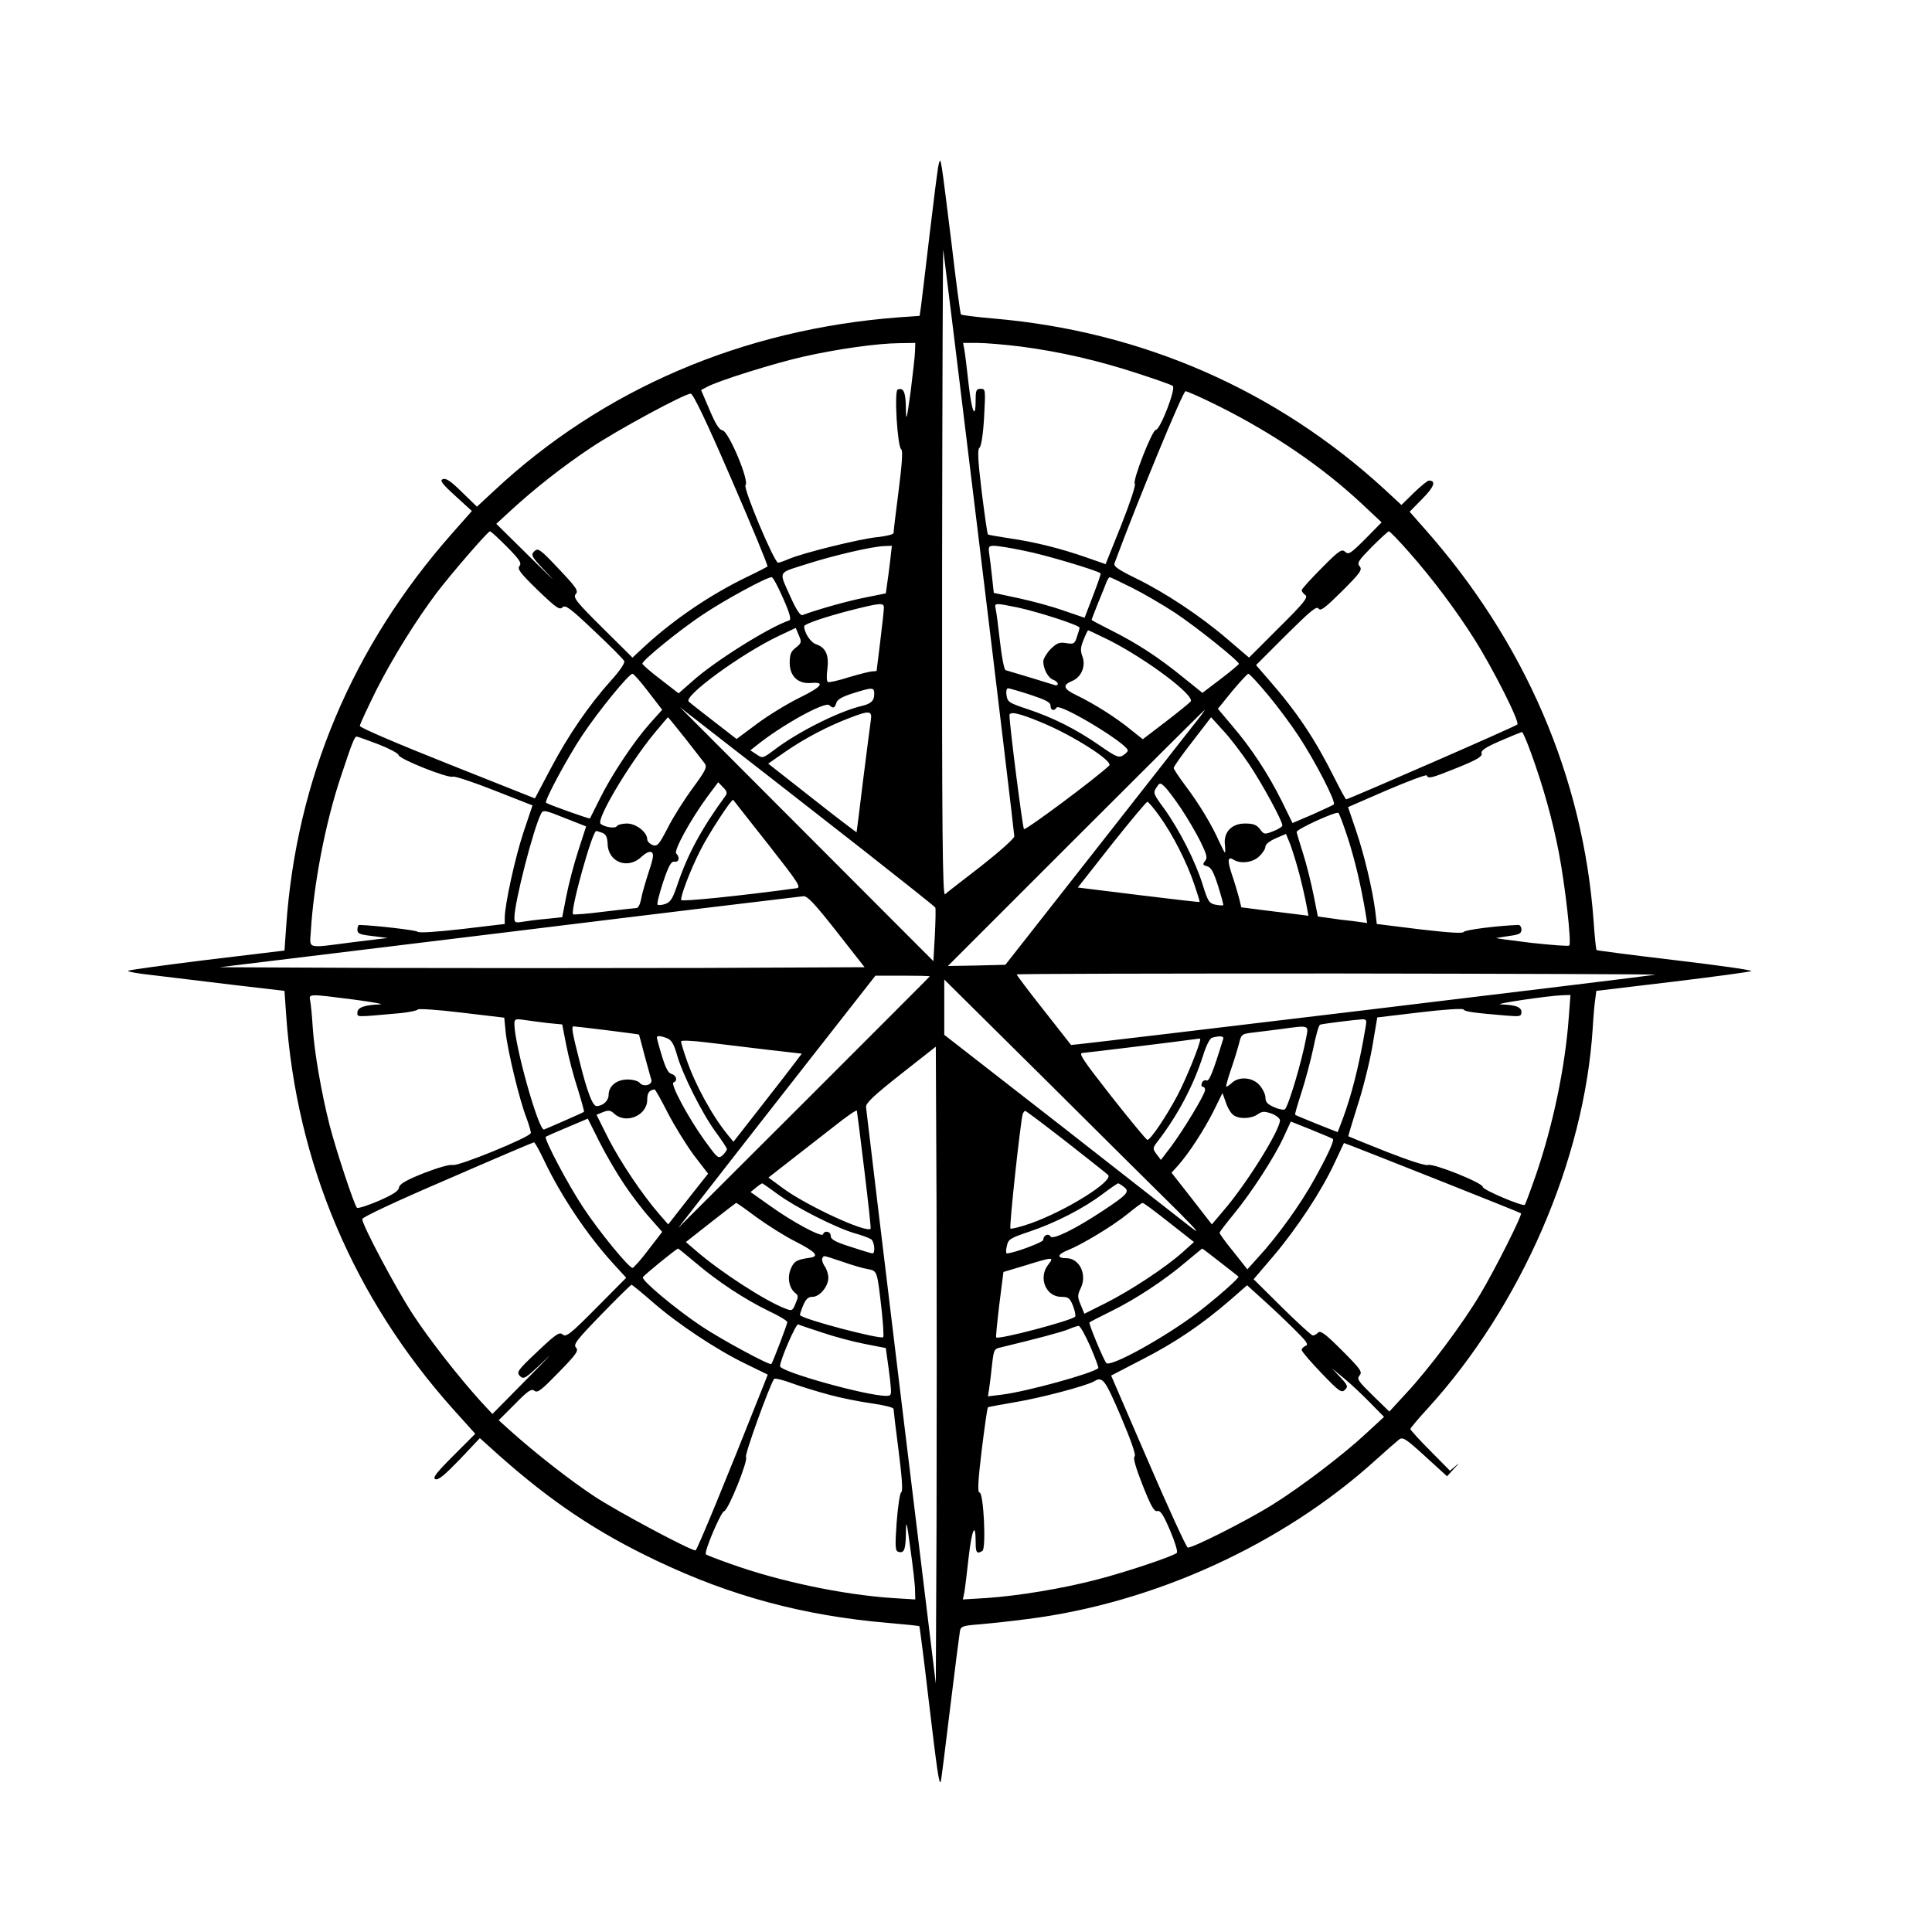 <?xml version="1.0" standalone="no"?>
<!DOCTYPE svg PUBLIC "-//W3C//DTD SVG 20010904//EN"
 "http://www.w3.org/TR/2001/REC-SVG-20010904/DTD/svg10.dtd">
<svg version="1.0" xmlns="http://www.w3.org/2000/svg"
 width="800pt" height="800pt" viewBox="0 0 800 800"
 preserveAspectRatio="xMidYMid meet">
<g transform="translate(0,800) scale(0.1,-0.1)"
fill="#000000" stroke="none">
<path d="M3887 7320 c-4 -14 -20 -142 -37 -285 -17 -143 -33 -279 -36 -301
l-6 -42 -86 -6 c-647 -49 -1227 -298 -1677 -719 l-70 -65 -62 60 c-45 45 -66
59 -79 54 -14 -5 -5 -18 51 -69 l69 -63 -84 -95 c-410 -465 -643 -1015 -685
-1625 l-7 -100 -324 -39 c-178 -22 -324 -42 -324 -45 0 -4 46 -12 103 -18 56
-7 202 -24 323 -39 l222 -26 7 -101 c43 -614 280 -1172 693 -1633 l90 -100
-91 -91 c-71 -71 -87 -92 -74 -97 12 -5 39 18 100 81 l84 89 79 -71 c216 -192
407 -320 654 -437 306 -146 607 -227 955 -257 71 -6 131 -12 132 -14 1 -1 19
-137 38 -302 36 -303 43 -349 50 -343 2 2 19 139 39 304 20 165 39 310 41 322
4 19 14 22 82 27 43 4 132 13 198 22 523 66 1054 308 1440 657 44 40 88 78 98
86 15 12 27 5 108 -69 l91 -83 31 34 c19 19 21 24 7 11 l-26 -22 -82 83 c-45
45 -82 86 -82 90 0 3 32 42 71 84 387 424 649 1027 684 1574 3 52 8 108 11
125 l4 31 318 38 c174 21 320 41 324 44 4 4 -137 24 -315 45 -177 21 -324 40
-326 42 -2 2 -8 55 -12 117 -43 599 -285 1161 -703 1631 l-59 67 53 54 c48 48
58 75 27 75 -6 0 -34 -23 -62 -50 l-52 -51 -69 64 c-449 412 -1004 655 -1619
708 -71 6 -133 14 -136 17 -3 4 -20 133 -38 287 -19 154 -37 298 -41 320 -6
36 -8 37 -13 15z m168 -1571 c80 -657 145 -1203 145 -1212 0 -9 -62 -64 -137
-123 -76 -59 -144 -111 -150 -117 -10 -7 -13 262 -12 1339 1 742 3 1340 5
1329 2 -11 69 -558 149 -1216z m-266 799 c0 -18 -9 -94 -18 -168 -17 -123 -19
-129 -20 -68 -1 66 -10 84 -34 75 -15 -6 -1 -238 15 -248 7 -4 3 -61 -11 -171
-12 -91 -21 -169 -21 -175 0 -6 -30 -13 -66 -17 -73 -7 -307 -65 -366 -90 -21
-9 -41 -16 -46 -16 -16 0 -146 310 -135 321 17 17 -70 223 -95 227 -14 2 -29
26 -54 85 l-35 82 25 13 c44 25 285 100 402 126 139 31 301 54 393 55 l67 1
-1 -32z m438 17 c161 -21 322 -58 483 -111 74 -24 140 -47 146 -52 15 -9 -52
-182 -70 -182 -15 0 -98 -212 -87 -223 5 -5 -20 -80 -56 -171 l-65 -162 -80
28 c-103 36 -213 64 -318 79 -47 7 -87 14 -89 16 -3 2 -14 82 -26 177 -16 132
-18 176 -9 182 7 6 15 55 19 127 6 114 6 117 -14 117 -18 0 -21 -6 -21 -44 0
-88 -16 -53 -29 62 -7 64 -15 129 -18 145 l-5 27 60 0 c34 0 114 -7 179 -15z
m822 -248 c226 -113 430 -253 591 -404 l81 -76 -67 -68 c-61 -61 -70 -67 -84
-54 -14 13 -25 6 -98 -68 -45 -45 -82 -86 -82 -91 0 -5 7 -14 15 -20 13 -9 -5
-32 -109 -135 l-124 -124 -89 76 c-113 97 -258 193 -379 252 -75 37 -94 50
-89 63 98 264 283 712 294 712 7 0 70 -28 140 -63z m-2020 -302 c85 -196 152
-358 149 -361 -3 -2 -41 -22 -85 -43 -149 -72 -297 -172 -418 -282 l-56 -52
-124 123 c-109 108 -123 126 -111 140 12 13 3 27 -70 104 -79 84 -86 88 -102
73 -15 -16 -12 -22 58 -95 41 -42 10 -13 -70 66 l-145 143 60 55 c101 93 215
182 330 259 112 75 388 224 415 225 10 0 64 -112 169 -355z m-930 -279 c53
-54 62 -67 52 -80 -10 -12 3 -29 76 -100 75 -72 90 -83 102 -71 12 12 32 -3
132 -98 65 -61 121 -117 124 -125 3 -8 -21 -43 -55 -80 -89 -99 -177 -226
-250 -365 l-65 -123 -362 144 c-204 81 -363 149 -363 156 0 7 31 73 68 148 69
136 165 290 250 403 61 80 212 255 221 255 4 0 35 -29 70 -64z m3736 -23 c99
-112 197 -244 269 -358 78 -123 190 -345 179 -355 -7 -8 -700 -310 -709 -310
-2 0 -24 40 -49 90 -80 160 -154 271 -272 406 l-52 60 125 125 c100 99 126
121 134 109 8 -12 26 2 97 72 76 76 85 89 73 103 -12 14 -5 24 51 81 35 35 67
64 70 64 4 0 42 -39 84 -87z m-2149 -35 c-4 -35 -10 -79 -13 -99 l-5 -36 -84
-17 c-69 -13 -204 -51 -261 -73 -8 -3 -24 19 -44 63 -56 125 -63 108 60 148
112 36 275 74 325 75 l29 1 -7 -62z m557 41 c84 -16 303 -82 314 -93 3 -3 -14
-49 -56 -158 l-10 -26 -85 29 c-47 17 -132 40 -188 52 l-103 22 -7 65 c-4 36
-9 80 -12 98 -4 29 -2 32 21 32 13 0 71 -9 126 -21z m-1000 -197 c28 -63 34
-88 25 -91 -82 -27 -309 -169 -400 -251 l-58 -51 -75 58 c-41 31 -75 61 -75
65 0 14 155 140 250 203 91 61 264 155 285 155 6 0 27 -40 48 -88z m1445 44
c48 -24 128 -71 177 -103 89 -59 265 -200 265 -212 -1 -3 -35 -32 -76 -63
l-75 -57 -82 66 c-101 82 -187 138 -294 192 -46 23 -83 43 -83 44 0 2 12 32
26 68 15 35 30 74 35 87 5 12 11 22 14 22 3 0 45 -20 93 -44z m-1028 -83 c0
-10 -7 -72 -15 -138 -8 -65 -15 -121 -15 -122 0 -2 -8 -3 -17 -3 -10 0 -54
-11 -97 -24 -44 -14 -83 -23 -88 -20 -5 3 -6 27 -2 53 7 58 -6 89 -46 103 -24
8 -50 48 -50 75 0 9 82 37 185 64 131 33 145 35 145 12z m552 2 c89 -19 258
-74 258 -84 0 -5 -5 -22 -11 -39 -9 -28 -13 -30 -44 -25 -29 5 -39 0 -65 -25
-16 -17 -30 -40 -30 -51 0 -31 21 -70 42 -76 10 -4 18 -11 18 -17 0 -5 -7 -8
-15 -4 -12 4 -156 48 -201 61 -6 2 -16 54 -23 116 -7 63 -15 124 -18 137 -6
26 -5 26 89 7z m-917 -167 c-20 -15 -25 -28 -25 -63 0 -55 35 -88 89 -83 60 5
44 -16 -48 -61 -49 -24 -128 -72 -175 -107 l-86 -64 -93 72 c-50 39 -98 76
-105 83 -24 21 213 195 369 270 l74 35 13 -31 c12 -28 11 -32 -13 -51z m1298
31 c157 -80 357 -230 337 -254 -6 -7 -53 -45 -105 -85 l-93 -71 -54 43 c-59
48 -146 103 -220 139 -55 26 -60 42 -19 59 39 16 58 62 43 102 -9 24 -8 38 5
69 8 21 17 39 19 39 3 0 41 -19 87 -41z m-1908 -214 l57 -74 -52 -58 c-65 -73
-158 -212 -207 -312 -21 -42 -39 -78 -40 -80 -2 -3 -171 57 -182 65 -8 7 88
186 150 279 68 102 193 255 208 255 5 0 35 -34 66 -75z m2565 -12 c41 -49 98
-126 128 -172 69 -105 155 -272 145 -282 -5 -4 -45 -22 -89 -42 l-82 -35 -45
92 c-56 112 -126 219 -205 311 l-59 70 59 73 c33 39 63 72 67 72 5 0 41 -39
81 -87z m-1630 3 c0 -28 -14 -41 -55 -50 -94 -23 -264 -108 -360 -182 -46 -34
-47 -35 -72 -18 l-26 17 24 19 c105 85 286 185 303 168 15 -15 23 -12 29 9 3
14 24 26 68 40 83 26 89 26 89 -3z m647 -3 c63 -21 83 -31 83 -45 0 -20 15
-24 25 -8 13 20 295 -150 295 -178 0 -4 -9 -13 -20 -20 -18 -11 -29 -6 -98 42
-95 66 -192 115 -298 150 -75 25 -82 29 -86 56 -3 17 0 30 6 30 5 0 47 -12 93
-27z m-695 -641 c163 -128 299 -236 301 -240 2 -4 1 -55 -2 -115 l-6 -107
-525 526 -525 526 230 -179 c127 -98 364 -284 527 -411z m1371 517 c-26 -34
-213 -271 -414 -528 l-366 -466 -119 -3 -119 -2 530 530 c291 291 531 530 533
530 2 0 -18 -28 -45 -61z m-1337 19 c-3 -18 -17 -130 -32 -248 -14 -118 -27
-216 -27 -216 -1 -1 -84 62 -184 141 l-182 143 72 50 c80 55 171 103 262 138
85 33 97 32 91 -8z m708 -10 c127 -52 298 -161 279 -178 -52 -50 -347 -270
-353 -263 -6 7 -60 432 -60 471 0 18 41 9 134 -30z m-1477 -65 c37 -48 74 -95
81 -104 11 -16 4 -29 -50 -103 -34 -46 -81 -120 -103 -164 -37 -71 -43 -78
-63 -71 -12 5 -22 15 -22 24 0 29 -46 65 -84 65 -19 0 -38 -5 -42 -11 -6 -11
-52 -4 -67 10 -19 18 117 246 221 373 31 37 57 68 58 68 1 0 33 -39 71 -87z
m2335 -107 c56 -84 138 -235 138 -254 0 -5 -17 -16 -38 -24 -36 -14 -38 -14
-55 9 -14 18 -28 23 -62 23 -55 0 -89 -36 -83 -87 2 -18 2 -33 0 -33 -2 0 -12
21 -24 46 -30 68 -83 156 -139 230 -27 36 -49 69 -49 74 0 6 35 55 78 110 l77
100 48 -53 c27 -28 76 -92 109 -141z m1167 48 c51 -140 89 -276 116 -415 26
-136 53 -374 43 -384 -3 -4 -75 2 -159 11 -83 10 -148 19 -143 20 5 1 30 5 57
9 38 5 47 10 47 26 0 10 -6 19 -12 19 -85 -3 -222 -20 -227 -29 -5 -7 -62 -3
-183 11 l-177 22 -6 51 c-12 93 -45 232 -79 333 l-34 100 161 70 c89 38 164
66 165 61 6 -15 20 -11 129 33 79 32 102 46 98 58 -4 12 15 25 77 52 46 20 86
36 90 37 3 1 20 -38 37 -85z m-4772 34 c46 -18 83 -38 83 -44 0 -16 206 -98
225 -90 8 3 86 -23 172 -57 l158 -62 -37 -110 c-35 -105 -78 -302 -78 -356 l0
-25 -177 -21 c-107 -12 -180 -17 -184 -11 -4 6 -174 26 -241 28 -5 0 -8 -9 -8
-20 0 -16 10 -20 63 -26 l62 -8 -140 -17 c-201 -26 -182 -30 -178 44 12 197
60 448 123 637 48 145 58 170 67 170 4 0 45 -15 90 -32z m1438 -212 c-101
-138 -157 -243 -199 -366 -20 -61 -30 -76 -51 -83 -14 -5 -29 -6 -32 -3 -4 3
7 45 23 94 23 68 33 86 47 84 19 -3 23 18 7 34 -11 11 58 138 129 235 l45 60
20 -21 c15 -14 18 -24 11 -34z m1885 -53 c27 -40 63 -102 81 -138 26 -54 30
-67 19 -80 -11 -14 -10 -17 8 -22 17 -4 27 -23 46 -82 13 -42 23 -78 21 -79
-2 -2 -17 -1 -33 2 -26 6 -31 15 -52 83 -29 94 -97 228 -159 314 -45 61 -47
66 -33 87 14 22 16 22 34 5 11 -10 41 -50 68 -90z m-1710 -148 c127 -162 139
-180 118 -183 -236 -32 -474 -56 -477 -49 -5 12 36 121 77 202 32 66 132 219
138 213 1 -2 66 -84 144 -183z m1623 113 c55 -77 112 -190 143 -282 13 -38 23
-70 21 -71 -1 -1 -115 12 -253 29 l-251 31 140 178 c77 97 144 177 148 177 4
0 28 -28 52 -62z m-2409 -142 c-18 -55 -40 -140 -49 -187 l-17 -87 -67 -7
c-36 -3 -81 -9 -98 -12 -29 -5 -33 -3 -33 17 0 63 79 371 111 432 8 15 18 13
97 -19 l89 -35 -33 -102z m3190 45 c30 -97 51 -187 71 -304 l6 -39 -58 8 c-32
3 -78 9 -102 13 l-44 6 -18 90 c-10 50 -29 126 -43 170 -14 44 -26 84 -27 90
-1 11 162 86 173 79 4 -3 23 -54 42 -113z m-3089 30 c14 -6 20 -18 21 -45 2
-77 85 -108 141 -53 18 16 33 23 41 18 10 -6 8 -23 -12 -82 -13 -41 -28 -91
-31 -111 -4 -21 -12 -38 -19 -38 -6 0 -67 -7 -135 -15 -68 -9 -126 -13 -128
-11 -13 13 80 347 96 345 3 0 15 -4 26 -8z m2885 -169 c11 -42 24 -99 29 -126
l9 -48 -47 6 c-25 3 -88 11 -138 17 l-93 12 -10 41 c-6 22 -19 67 -30 98 -19
58 -16 74 10 57 29 -17 80 -10 105 16 14 13 25 31 25 40 0 9 18 23 43 34 l42
18 18 -44 c9 -25 26 -79 37 -121z m-1916 -239 l116 -148 -664 -3 c-366 -1
-966 -1 -1335 0 l-671 3 1198 146 c658 81 1207 147 1219 148 17 1 48 -33 137
-146z m3391 -179 c-43 -8 -2419 -294 -2420 -291 -1 1 -52 66 -113 144 -62 78
-112 145 -112 148 0 3 600 4 1333 4 732 -1 1323 -3 1312 -5z m-3005 -7 c0 -1
-235 -236 -521 -522 l-521 -520 152 195 c83 107 267 342 408 522 l257 328 113
0 c61 0 112 -1 112 -3z m1030 -975 c79 -80 92 -95 50 -63 -30 24 -272 212
-537 420 l-483 376 0 114 0 115 433 -429 c237 -236 479 -476 537 -533z m-3415
879 c77 -10 126 -19 109 -20 -64 -2 -94 -13 -94 -33 0 -21 -12 -20 180 -3 36
4 67 10 70 15 3 4 84 -1 181 -13 l177 -21 6 -61 c8 -77 58 -284 86 -354 11
-30 19 -58 18 -63 -6 -18 -300 -138 -323 -132 -13 3 -62 -11 -121 -34 -75 -30
-100 -45 -102 -60 -2 -14 -26 -29 -85 -55 -45 -19 -85 -32 -89 -28 -11 10 -87
240 -113 341 -34 134 -63 300 -70 405 -3 50 -8 100 -11 113 -5 27 -6 27 181 3z
m5031 -73 c-15 -208 -66 -449 -136 -653 -23 -66 -44 -122 -46 -124 -8 -8 -174
62 -174 74 0 17 -205 99 -227 91 -10 -4 -80 19 -172 55 -86 34 -157 63 -158
64 -1 0 16 56 37 123 22 67 50 177 62 245 l21 124 176 21 c99 12 178 17 181
12 5 -9 43 -14 173 -25 61 -5 67 -4 67 14 0 21 -24 30 -85 32 -39 1 188 35
254 38 l34 1 -7 -92z m-4230 -24 l62 -6 17 -87 c9 -47 30 -128 47 -179 16 -52
28 -95 26 -96 -3 -3 -147 -66 -165 -73 -22 -9 -123 351 -123 437 0 20 4 22 38
17 20 -3 65 -9 98 -13z m3388 -21 c-27 -158 -56 -273 -95 -379 l-20 -52 -86
34 c-47 19 -88 36 -90 38 -2 2 10 43 26 92 16 49 38 132 49 183 10 52 23 96
28 98 11 4 141 20 172 22 21 1 22 -2 16 -36z m-3141 -9 c73 -9 132 -17 133
-18 0 0 11 -39 23 -86 13 -47 25 -92 28 -101 6 -21 -32 -32 -48 -13 -6 8 -29
14 -50 14 -46 0 -79 -27 -79 -65 0 -23 -24 -45 -50 -45 -16 0 -39 59 -71 189
-29 114 -34 141 -24 141 3 0 65 -7 138 -16z m2896 -29 c-18 -98 -72 -280 -88
-298 -4 -4 -24 -1 -44 8 -28 12 -37 21 -37 40 0 13 -11 36 -24 51 -28 33 -84
38 -114 11 -10 -9 -21 -17 -24 -17 -3 0 5 30 18 68 13 37 28 86 34 109 10 41
11 42 63 48 28 3 79 10 112 14 117 16 114 17 104 -34z m-2647 -4 c18 -7 28
-23 41 -68 22 -80 105 -245 161 -321 25 -34 46 -66 46 -70 0 -5 -8 -16 -18
-26 -18 -15 -21 -12 -74 61 -69 96 -144 236 -129 241 18 6 12 29 -8 35 -14 3
-25 25 -40 74 -12 39 -21 73 -21 77 0 8 14 8 42 -3z m2303 -3 c-44 -143 -58
-176 -69 -172 -8 3 -16 -2 -19 -10 -4 -9 -2 -16 3 -16 6 0 10 -6 10 -13 0 -18
-89 -165 -141 -235 l-42 -55 -18 24 c-17 23 -17 25 8 57 82 108 144 226 184
349 13 43 29 74 38 76 32 9 50 7 46 -5z m-1893 -44 l148 -17 -28 -37 c-15 -20
-78 -102 -141 -182 l-114 -146 -22 27 c-66 80 -139 214 -174 319 -12 34 -21
65 -21 70 0 5 46 3 103 -4 56 -7 168 -20 249 -30z m1798 43 c0 -21 -60 -168
-95 -234 -47 -88 -111 -183 -124 -183 -4 0 -71 81 -149 180 -119 152 -138 180
-119 180 16 1 379 45 480 59 4 1 7 0 7 -2z m-1092 -2008 l-3 -661 -144 1183
c-79 651 -144 1194 -145 1205 -1 17 34 49 144 136 l145 114 3 -658 c1 -362 1
-956 0 -1319z m-1114 1705 c27 -53 76 -132 108 -176 l60 -78 -83 -105 -82
-105 -36 41 c-72 83 -161 216 -211 313 l-50 100 27 11 c23 9 31 8 47 -7 48
-44 136 -7 136 58 0 28 8 40 30 43 3 1 27 -42 54 -95z m2343 -11 c23 -18 74
-16 101 3 19 13 27 13 57 3 19 -7 35 -20 35 -28 0 -41 -138 -263 -233 -373
l-49 -58 -83 107 -84 107 29 32 c45 52 104 142 145 223 l37 75 14 -39 c7 -22
21 -45 31 -52z m-1528 -228 c16 -132 28 -241 26 -243 -18 -19 -272 99 -366
170 l-57 42 91 71 c49 38 131 102 181 141 50 40 92 69 94 65 1 -3 15 -114 31
-246z m834 119 c89 -70 168 -132 175 -139 26 -24 -174 -149 -321 -201 -43 -15
-80 -24 -83 -21 -6 6 42 446 51 475 3 6 7 12 10 12 4 0 79 -57 168 -126z
m-1829 -177 c30 -45 78 -108 107 -140 l51 -58 -57 -74 c-31 -41 -61 -75 -66
-75 -15 0 -139 151 -204 250 -62 93 -164 286 -155 293 3 2 43 20 89 39 l85 36
47 -94 c26 -52 72 -131 103 -177z m2935 187 c7 -6 -21 -67 -77 -168 -57 -103
-151 -234 -231 -321 l-46 -51 -57 72 c-32 39 -58 75 -58 79 0 4 27 39 59 78
74 90 169 237 207 320 l29 63 85 -34 c47 -19 87 -36 89 -38z m-3265 -91 c70
-147 179 -309 286 -426 l53 -58 -123 -124 c-108 -109 -126 -123 -140 -111 -13
12 -27 3 -104 -70 -84 -79 -88 -86 -73 -102 16 -15 22 -11 100 63 45 44 15 12
-66 -70 l-148 -150 -51 55 c-91 101 -211 254 -280 360 -69 106 -208 367 -208
392 0 8 141 74 353 165 193 84 355 153 358 153 4 0 23 -35 43 -77z m3711 -83
c181 -72 331 -132 333 -134 6 -7 -105 -228 -168 -334 -73 -123 -212 -309 -308
-412 l-69 -75 -69 67 c-60 59 -67 68 -54 83 12 14 4 26 -73 103 -68 68 -89 84
-99 74 -7 -7 -16 -12 -22 -12 -5 0 -62 52 -127 116 l-118 117 82 96 c99 117
198 268 252 383 l40 85 35 -13 c19 -7 183 -72 365 -144z m-2743 -56 c74 -54
239 -138 318 -161 30 -8 61 -20 68 -25 13 -11 17 -58 5 -58 -5 0 -45 12 -90
27 -64 20 -83 31 -83 45 0 19 -26 25 -32 7 -5 -14 -125 50 -221 119 l-79 56
22 18 c12 10 24 18 26 18 2 0 32 -21 66 -46z m1432 31 c25 -19 15 -31 -88 -99
-115 -76 -207 -121 -216 -106 -9 15 -30 5 -30 -14 0 -10 -124 -56 -151 -56 -4
0 -4 14 0 30 6 29 13 33 96 61 106 36 220 94 301 155 32 24 61 44 64 44 3 0
14 -7 24 -15z m-1522 -125 c44 -32 118 -79 164 -102 82 -42 98 -60 58 -66 -56
-8 -66 -14 -80 -47 -15 -37 -6 -80 20 -100 12 -9 12 -16 0 -43 -12 -30 -15
-31 -41 -21 -83 31 -271 153 -371 240 l-42 36 103 81 c56 44 104 81 105 81 2
1 40 -26 84 -59z m1709 -22 l103 -81 -49 -44 c-71 -63 -214 -157 -317 -209
l-88 -44 -15 37 c-14 33 -14 40 1 71 26 56 -7 122 -60 122 -41 0 -38 16 5 33
60 24 186 100 249 151 30 25 58 45 61 45 4 1 53 -36 110 -81z m-1958 -169 c92
-78 201 -149 299 -197 43 -20 78 -41 78 -47 0 -8 -59 -164 -66 -173 -5 -8
-208 102 -289 156 -105 70 -248 189 -243 203 3 8 138 118 146 119 1 0 35 -27
75 -61z m2170 4 c40 -31 73 -57 75 -59 6 -4 -88 -87 -166 -147 -135 -103 -364
-230 -381 -211 -12 14 -74 164 -70 168 2 2 42 23 89 46 104 51 223 130 310
204 36 30 66 55 68 56 2 0 35 -26 75 -57z m-1566 3 c39 -14 87 -28 106 -31 40
-8 39 -4 58 -173 6 -57 9 -106 6 -109 -11 -10 -326 72 -344 91 -2 2 4 19 12
39 12 28 21 37 39 37 30 0 66 43 66 79 0 15 -7 37 -16 49 -8 12 -12 27 -9 32
8 12 -3 14 82 -14z m854 -12 c-43 -54 -11 -134 54 -134 29 0 35 -5 48 -37 8
-21 12 -41 9 -45 -17 -17 -317 -96 -327 -86 -2 1 4 63 13 137 l17 134 90 27
c116 36 121 36 96 4z m-1638 -156 c103 -90 264 -197 384 -255 l92 -45 -18 -46
c-159 -401 -275 -682 -281 -682 -22 0 -327 163 -419 224 -100 66 -242 177
-346 270 l-50 45 67 67 c55 56 69 65 81 55 13 -10 29 3 100 76 74 76 84 90 72
103 -12 13 3 32 106 138 65 67 121 122 124 122 3 0 42 -32 88 -72z m2675 -131
c35 -35 40 -46 28 -50 -9 -4 -16 -11 -16 -17 0 -6 37 -49 82 -96 73 -76 83
-83 97 -69 14 13 12 19 -19 52 l-35 37 50 -41 c28 -23 76 -68 108 -101 l58
-59 -78 -72 c-94 -87 -266 -218 -383 -291 -105 -66 -337 -183 -352 -178 -6 2
-80 163 -164 358 l-153 354 129 67 c137 70 247 145 363 245 l71 62 86 -78 c47
-43 104 -98 128 -123z m-1973 5 c50 -17 129 -38 176 -47 l87 -17 5 -37 c3 -20
9 -64 13 -98 6 -60 6 -63 -16 -63 -82 0 -440 100 -440 123 0 25 66 177 75 173
6 -3 51 -18 100 -34z m1110 -58 c20 -47 35 -87 33 -89 -23 -22 -300 -98 -400
-110 l-57 -7 5 33 c3 19 8 63 12 99 7 61 8 65 37 71 150 36 254 64 280 75 16
7 35 13 41 14 7 0 28 -39 49 -86z m-1083 -199 c47 -13 127 -29 177 -36 50 -7
91 -17 91 -23 0 -5 9 -83 21 -174 14 -110 18 -167 11 -171 -6 -3 -14 -59 -19
-123 -7 -96 -6 -119 5 -123 25 -9 32 6 33 73 1 62 3 58 19 -63 10 -71 19 -148
19 -169 l1 -39 -97 6 c-204 14 -467 69 -667 141 -54 19 -101 37 -103 40 -9 9
62 175 75 178 18 4 102 214 91 225 -7 7 94 287 116 323 3 4 35 -3 72 -17 38
-14 107 -35 155 -48z m1210 -92 c44 -104 63 -160 56 -164 -7 -5 4 -44 33 -118
35 -88 48 -111 61 -108 13 4 25 -15 53 -80 20 -47 33 -89 28 -93 -14 -14 -212
-80 -332 -111 -142 -37 -324 -67 -455 -76 l-99 -6 6 29 c3 16 11 82 18 146 13
115 29 150 29 62 0 -44 5 -50 28 -36 16 11 5 242 -12 242 -9 0 -6 50 9 175 12
96 23 176 26 178 2 1 53 11 113 21 103 17 293 67 326 86 36 22 45 9 112 -147z"/>
</g>
</svg>
